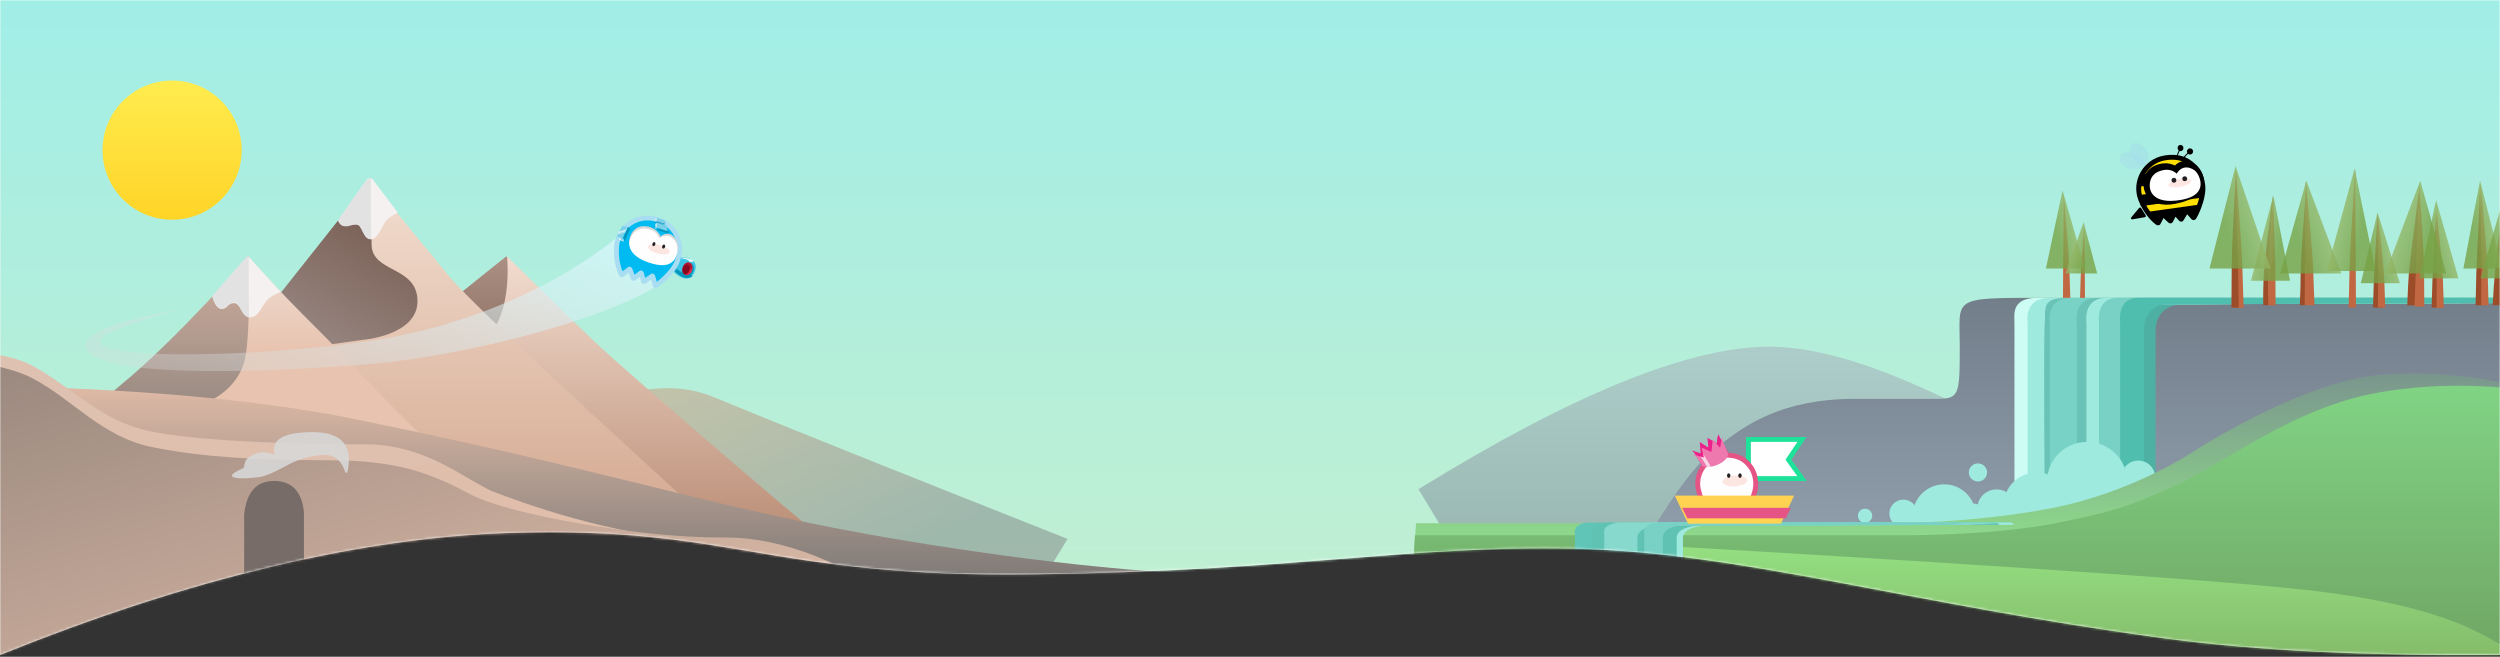 <?xml version="1.0" encoding="UTF-8"?>
<svg width="1024px" height="269px" viewBox="0 0 1024 269" version="1.1" xmlns="http://www.w3.org/2000/svg" xmlns:xlink="http://www.w3.org/1999/xlink">
    <rect x="0" y="0" width="1024" height="269" fill="#333333" stroke="none"/>
    <!-- Generator: Sketch 51.3 (57544) - http://www.bohemiancoding.com/sketch -->
    <title>Group 36</title>
    <desc>Created with Sketch.</desc>
    <defs>
        <path d="M1024,268.241 C969.782,268.734 924.343,266.524 887.681,261.612 C780.973,247.313 713.6,226.248 645.002,224.774 C576.403,223.301 532.583,233.8 423.437,235.268 C314.291,236.737 300.504,215.342 208.792,218.277 C147.652,220.233 78.054,236.888 0,268.241 L0,0 L1024,0 L1024,268.241 Z" id="path-1"></path>
        <linearGradient x1="50%" y1="0%" x2="50%" y2="100%" id="linearGradient-3">
            <stop stop-color="#A1EEE7" offset="0%"></stop>
            <stop stop-color="#C7EFCE" offset="100%"></stop>
        </linearGradient>
        <rect id="path-4" x="0" y="0" width="1024" height="288"></rect>
        <linearGradient x1="50%" y1="0%" x2="50%" y2="100%" id="linearGradient-6">
            <stop stop-color="#FFEC4F" offset="0%"></stop>
            <stop stop-color="#FFD427" offset="100%"></stop>
        </linearGradient>
        <linearGradient x1="50%" y1="0%" x2="50%" y2="100%" id="linearGradient-7">
            <stop stop-color="#A6B0BB" offset="0%"></stop>
            <stop stop-color="#7B8794" offset="100%"></stop>
        </linearGradient>
        <linearGradient x1="52.906%" y1="8.025%" x2="0%" y2="50%" id="linearGradient-8">
            <stop stop-color="#C99B81" offset="0%"></stop>
            <stop stop-color="#84888B" offset="100%"></stop>
        </linearGradient>
        <linearGradient x1="50%" y1="0%" x2="50%" y2="100%" id="linearGradient-9">
            <stop stop-color="#AC9083" offset="0%"></stop>
            <stop stop-color="#73574B" offset="100%"></stop>
        </linearGradient>
        <linearGradient x1="50%" y1="0%" x2="50%" y2="100%" id="linearGradient-10">
            <stop stop-color="#F2DCCF" offset="0%"></stop>
            <stop stop-color="#B4846B" offset="100%"></stop>
        </linearGradient>
        <linearGradient x1="50%" y1="0%" x2="50%" y2="100%" id="linearGradient-11">
            <stop stop-color="#F2DDCF" offset="0%"></stop>
            <stop stop-color="#D4A890" offset="100%"></stop>
        </linearGradient>
        <linearGradient x1="-11.377%" y1="157.214%" x2="71.063%" y2="0%" id="linearGradient-12">
            <stop stop-color="#B1A7A7" offset="0%"></stop>
            <stop stop-color="#73574B" offset="100%"></stop>
        </linearGradient>
        <linearGradient x1="50%" y1="1.237%" x2="50%" y2="33.989%" id="linearGradient-13">
            <stop stop-color="#EFDDD2" offset="0%"></stop>
            <stop stop-color="#E8C3AF" offset="100%"></stop>
        </linearGradient>
        <linearGradient x1="50%" y1="5.044%" x2="50%" y2="100%" id="linearGradient-14">
            <stop stop-color="#CAAA9A" offset="0%"></stop>
            <stop stop-color="#737271" offset="100%"></stop>
        </linearGradient>
        <linearGradient x1="48.136%" y1="0%" x2="48.136%" y2="71.847%" id="linearGradient-15">
            <stop stop-color="#DFBAA6" offset="0%"></stop>
            <stop stop-color="#747372" offset="100%"></stop>
        </linearGradient>
        <linearGradient x1="50%" y1="0%" x2="50%" y2="100%" id="linearGradient-16">
            <stop stop-color="#727E8A" offset="0%"></stop>
            <stop stop-color="#98A6B4" offset="100%"></stop>
        </linearGradient>
        <linearGradient x1="50%" y1="-10.022%" x2="50%" y2="41.248%" id="linearGradient-17">
            <stop stop-color="#75828E" offset="0%"></stop>
            <stop stop-color="#8FDC8B" offset="100%"></stop>
        </linearGradient>
        <linearGradient x1="50%" y1="0%" x2="50%" y2="100%" id="linearGradient-18">
            <stop stop-color="#81D585" offset="0%"></stop>
            <stop stop-color="#688E54" offset="100%"></stop>
        </linearGradient>
        <linearGradient x1="50%" y1="0%" x2="50%" y2="100%" id="linearGradient-19">
            <stop stop-color="#94DF81" offset="0%"></stop>
            <stop stop-color="#749551" offset="100%"></stop>
        </linearGradient>
        <linearGradient x1="142.018%" y1="50%" x2="50%" y2="100%" id="linearGradient-20">
            <stop stop-color="#B9D295" stop-opacity="0.798" offset="0%"></stop>
            <stop stop-color="#77A245" stop-opacity="0.798" offset="100%"></stop>
        </linearGradient>
        <linearGradient x1="3.247%" y1="0%" x2="91.751%" y2="100%" id="linearGradient-21">
            <stop stop-color="#DEC2B2" offset="0%"></stop>
            <stop stop-color="#E0BDA9" offset="100%"></stop>
        </linearGradient>
        <linearGradient x1="3.247%" y1="0%" x2="91.751%" y2="100%" id="linearGradient-22">
            <stop stop-color="#97867D" offset="0%"></stop>
            <stop stop-color="#E0BDA9" offset="100%"></stop>
        </linearGradient>
        <linearGradient x1="95.468%" y1="16.922%" x2="-1.041%" y2="86.974%" id="linearGradient-23">
            <stop stop-color="#DAF9FF" offset="0%"></stop>
            <stop stop-color="#D8D8D8" stop-opacity="0.374" offset="100%"></stop>
        </linearGradient>
        <polygon id="path-24" points="0.006 0.018 4.481 0.018 4.481 2.107 0.006 2.107 0.006 0.018"></polygon>
        <polygon id="path-26" points="4.21457448e-17 4.957 4.21457448e-17 0.017 2.615 0.017 2.615 4.957 0 4.957"></polygon>
        <polygon id="path-28" points="8.52734352e-13 0.016 3.299 0.016 3.299 6.182 6.25277607e-13 6.182"></polygon>
    </defs>
    <g id="V2-Site" stroke="none" stroke-width="1" fill="none" fill-rule="evenodd">
        <g id="Group-36">
            <mask id="mask-2" fill="white">
                <use xlink:href="#path-1"></use>
            </mask>
            <use id="Mask" fill="#FFFFFF" xlink:href="#path-1"></use>
            <g mask="url(#mask-2)">
                <g transform="translate(-39, 0)">
                    <g id="Screen-Shot-2018-01-25-at-4.35.58-AM-Copy-2" stroke-width="1" fill="none" transform="translate(39, 0)">
                        <mask id="mask-5" fill="white">
                            <use xlink:href="#path-4"></use>
                        </mask>
                        <use id="Mask" fill="url(#linearGradient-3)" opacity="0.568" xlink:href="#path-4"></use>
                    </g>
                    <circle id="Oval-7-Copy" fill="url(#linearGradient-6)" cx="109.5" cy="61.5" r="28.5"></circle>
                    <path d="M620,200.368 C684.319,160.668 732.861,141.22 765.625,142.024 C798.39,142.828 846.932,164.657 911.251,207.512 L634.25,223.942 L620,200.368 Z" id="Path-21-Copy-2" fill="url(#linearGradient-7)" opacity="0.543"></path>
                    <path d="M185,220.727 C251.922,194.262 300.463,174.815 330.625,162.383 C360.787,149.952 409.329,171.781 476.251,227.871 L199.25,244.301 L185,220.727 Z" id="Path-21-Copy-3" fill="url(#linearGradient-8)" opacity="0.543" transform="translate(330.625, 201.651) scale(-1, 1) translate(-330.625, -201.651) "></path>
                    <g id="Group-29-Copy" stroke-width="1" fill="none" transform="translate(39, 73)">
                        <g id="Group-32-Copy" transform="translate(151, 32)">
                            <path d="M0,34.619 C15.149,29.464 27.469,23.108 36.96,15.551 C46.451,7.994 52.92,2.811 56.366,0 C67.414,11.117 76.686,20.404 84.184,27.861 C91.257,34.894 105.195,47.94 126,67 L0,34.619 Z" id="Path-23" fill="url(#linearGradient-9)"></path>
                            <path d="M56.703,0 C56.703,0 76.463,19.585 91.723,34.166 C106.984,48.747 189.813,119.626 197.985,125.351 C202.309,128.379 103.759,94.994 78.342,86.479 C55.374,78.785 34.564,39.099 44.214,35.297 C59.714,29.191 56.703,0 56.703,0 Z" id="Path-11-Copy" fill="url(#linearGradient-10)"></path>
                        </g>
                        <g id="Group-31-Copy" transform="translate(71, 0)">
                            <path d="M81.664,2 C81.664,2 101.128,25.847 113.317,40.601 C125.505,55.354 223.13,143.794 223.13,143.794 C223.13,143.794 132.337,125.358 113.317,122.602 C86.492,118.717 0.081,99.182 0.081,99.182 C0.081,99.182 61.559,39.65 71.343,24.643 C81.127,9.636 81.664,2 81.664,2 Z" id="Path-11" fill="url(#linearGradient-11)"></path>
                            <path d="M81.196,0 L36,57.027 L50.536,70 L77.152,66.253 C77.152,66.253 100.161,64.625 99.999,50.216 C99.838,35.807 81.196,38.898 81.196,27.004 C81.196,2.335 81.196,0 81.196,0 Z" id="Path-10" fill="url(#linearGradient-12)"></path>
                            <path d="M67.563,17.197 C67.563,17.197 68.16,18.95 70.488,18.95 C72.815,18.95 72.521,18.95 74.831,18.95 C77.699,18.95 77.658,25 80.856,25 C84.009,25 85.358,19.253 87.359,17.197 C89.361,15.141 92,14.18 92,14.18 L81.446,0.239 C81.446,0.239 80.1,-0.535 79.145,0.702 C78.189,1.938 67.563,17.197 67.563,17.197 Z" id="Path-25-Copy-3" fill="#F6F1F1"></path>
                            <path d="M67.418,17.205 C67.418,17.205 68.001,19.708 70.434,19.708 C72.866,19.708 72.693,18.92 75.107,18.92 C77.316,18.92 77.534,24.998 80.899,24.998 C81.114,25.093 80.921,21.321 80.899,16.68 C80.865,9.407 80.899,6.82121026e-13 80.899,6.82121026e-13 C80.899,6.82121026e-13 80.674,0.016 80.448,0.084 C80.223,0.152 79.481,0.352 78.958,0.998 C77.96,2.233 67.418,17.205 67.418,17.205 Z" id="Path-25-Copy-5" fill="#E2E2E2"></path>
                        </g>
                        <g id="Group-30-Copy-2" transform="translate(0, 32)">
                            <path d="M15.717,83.066 C37.963,68.559 42.227,61.842 56.713,48.621 C71.199,35.4 101.81,0 101.81,0 C101.81,0 108.599,8.562 131.376,31.167 C139.697,39.425 153.135,54.347 170.702,71.455 C192.61,92.791 204.686,114.712 216.431,106.679 C228.176,98.647 76.517,91.006 69.15,94.167 C55.199,100.153 -34.924,116.091 15.717,83.066 Z" id="Path-9" fill="url(#linearGradient-13)"></path>
                            <path d="M99.88,43.858 C96.911,52.95 88.675,60.078 75.287,62.895 C61.899,65.713 43.207,72.2 11.923,93.457 C-6.804,106.182 40.318,60.14 49.128,52.95 C73.013,33.455 101.832,0 101.832,0 C101.832,0 102.849,34.766 99.88,43.858 Z" id="Path-25" fill="url(#linearGradient-14)"></path>
                            <path d="M87,16.56 C87,16.56 88.182,21.454 90.789,21.454 C93.396,21.454 93.141,19.154 95.729,19.154 C98.941,19.154 98.937,25 102.518,25 C106.05,25 107.561,19.483 109.802,17.509 C112.044,15.535 115,14.613 115,14.613 L101.854,0.22 C101.854,0.22 100.976,0.451 99.906,1.638 C98.836,2.825 87,16.56 87,16.56 Z" id="Path-25-Copy-2" fill="#F6F1F1"></path>
                            <path d="M87,16.182 C87,16.182 88.148,21.577 90.74,21.577 C93.332,21.577 93.148,18.92 95.721,18.92 C98.628,18.92 98.289,23.933 101.893,24.998 C102.122,25.093 101.916,21.321 101.893,16.68 C101.856,9.407 101.893,6.82121026e-13 101.893,6.82121026e-13 C101.893,6.82121026e-13 101.653,0.016 101.412,0.084 C101.172,0.152 100.858,0.313 100.301,0.96 C99.237,2.194 87,16.182 87,16.182 Z" id="Path-25-Copy-4" fill="#E2E2E2"></path>
                        </g>
                    </g>
                    <path d="M777.21,245.215 C661.173,237.489 559.942,242.698 449.147,227.408 C338.351,212.117 315.148,198.365 185.048,171.805 C145.112,163.651 93.763,159.05 31,158 L31,280.948 L1055,280.948 C947.165,262.276 854.568,250.365 777.21,245.215 Z" id="Combined-Shape-Copy-4" fill="url(#linearGradient-15)"></path>
                    <path d="M713.458,220.69 C729.228,195.128 735.842,187.993 744.725,181.275 C753.608,174.556 768.564,163.376 798.574,163.376 L831.77,163.376 C841.499,163.376 841.719,162.303 841.719,141.966 C841.719,121.629 837.66,122 876.727,122 C915.794,122 1062.483,122.728 1062.483,122.728 C1062.483,122.728 1077.22,141.966 1085.861,181.447 C1094.501,220.927 697.688,246.252 713.458,220.69 Z" id="Path-5-Copy-5" fill="url(#linearGradient-16)"></path>
                    <g id="Group-9-Copy-2" stroke-width="1" fill="none" transform="translate(864, 122)">
                        <path d="M199.594,2.112 L51.48,2.682 C51.48,2.682 40.35,3.011 40.35,13.646 C40.35,24.281 40.35,80.532 40.35,80.532 C40.35,80.532 30.79,84.939 18.841,86.866 C6.893,88.793 0.123,89.532 0.123,89.532 C0.123,89.532 0.123,13.507 0.123,10.272 C0.123,7.037 -1.358,0 9.513,7.66510474e-17 C20.383,1.53302095e-16 198.318,0 198.318,0 L199.594,2.112 Z" id="Path-7" fill="#CCFCF4"></path>
                        <path d="M193.275,2.112 L55.308,2.682 C55.308,2.682 44.514,3.011 44.514,13.646 C44.514,24.281 44.514,80.532 44.514,80.532 C44.514,80.532 35.243,83.78 23.657,85.707 C12.07,87.634 5.504,88.373 5.504,88.373 L5.504,10.272 C5.504,10.272 3.647,5.94045617e-16 14.61,7.66510474e-17 C25.573,7.66510474e-17 192.038,0 192.038,0 L193.275,2.112 Z" id="Path-7-Copy" fill="#9FEADF"></path>
                        <path d="M199.465,2.112 L62.332,2.682 C62.332,2.682 51.538,3.011 51.538,13.646 C51.538,24.281 51.538,80.532 51.538,80.532 C51.538,80.532 42.267,83.78 30.68,85.707 C19.093,87.634 12.528,88.373 12.528,88.373 C12.528,88.373 11.959,15.787 12.528,10.272 C13.096,4.758 10.67,5.94045617e-16 21.634,7.66510474e-17 C32.597,7.66510474e-17 198.228,0 198.228,0 L199.465,2.112 Z" id="Path-7-Copy-8" fill="#6BC3B7"></path>
                        <path d="M177.939,2.112 L39.816,2.682 C39.816,2.682 29.553,3.011 29.553,13.646 L29.553,80.532 C29.553,80.532 42.906,83.78 31.889,85.707 C20.872,87.634 14.629,88.373 14.629,88.373 L14.629,10.272 C14.629,10.272 12.863,6.13208379e-16 23.287,7.66510474e-17 C33.711,7.66510474e-17 198.245,0 198.245,0 L177.939,2.112 Z" id="Path-7-Copy-2" fill="#78D3C6"></path>
                        <path d="M199.529,2.112 L54.107,2.682 C54.107,2.682 44.103,3.011 44.103,13.646 L44.103,80.532 C44.103,80.532 53.194,83.78 42.455,85.707 C31.715,87.634 25.63,88.373 25.63,88.373 L25.63,10.272 C25.63,10.272 23.909,5.36557332e-16 34.07,0 L198.382,0 L199.529,2.112 Z" id="Path-7-Copy-3" fill="#6BC3B7"></path>
                        <path d="M199.446,2.112 L67.921,2.682 C67.921,2.682 57.917,3.011 57.917,13.646 L57.917,80.532 C57.917,80.532 67.007,83.78 56.268,85.707 C45.529,87.634 39.443,88.373 39.443,88.373 L39.443,10.272 C39.443,10.272 37.722,5.36557332e-16 47.883,0 L198.299,0 L199.446,2.112 Z" id="Path-7-Copy-7" fill="#4DB0A2"></path>
                        <path d="M199.316,2.112 L51.135,2.682 C51.135,2.682 41.43,3.011 41.43,13.646 L41.43,80.532 C41.43,80.532 50.661,83.78 40.243,85.707 C29.825,87.634 29.607,88.373 29.607,88.373 L29.607,10.272 C29.607,10.272 27.937,6.13208379e-16 37.794,7.66510474e-17 C47.652,7.66510474e-17 198.291,0 198.291,0 L199.316,2.112 Z" id="Path-7-Copy-4" fill="#9FEADF"></path>
                        <path d="M185.356,2.112 L53.143,2.682 C53.143,2.682 43.993,3.011 43.993,13.646 L43.993,80.532 C43.993,80.532 50.885,83.78 41.063,85.707 C31.241,87.634 34.752,86.057 34.752,86.057 L34.752,10.272 C34.752,10.272 33.177,6.13208379e-16 42.47,7.66510474e-17 C51.764,7.66510474e-17 198.277,0 198.277,0 L185.356,2.112 Z" id="Path-7-Copy-5" fill="#78D1C4"></path>
                        <path d="M199.507,2.112 L61.831,2.682 C61.831,2.682 53.161,3.011 53.161,13.646 C53.161,24.281 53.161,80.532 53.161,80.532 C53.161,80.532 43.451,85.707 43.43,85.707 C43.409,85.707 43.409,10.272 43.409,10.272 C43.409,10.272 41.917,6.13208379e-16 50.724,7.66510474e-17 C59.53,7.66510474e-17 198.288,0 198.288,0 L199.507,2.112 Z" id="Path-7-Copy-6" fill="#4FBEAE"></path>
                    </g>
                    <g id="Group-6-Copy-2" stroke-width="1" fill="none" transform="translate(800, 181)">
                        <ellipse id="Oval-9" fill="#9FEADF" cx="56.776" cy="27.236" rx="7.843" ry="7.765"></ellipse>
                        <ellipse id="Oval-8" fill="#9FEADF" cx="47.411" cy="29.322" rx="4.097" ry="4.056"></ellipse>
                        <ellipse id="Oval-10" fill="#9FEADF" cx="35.353" cy="30.134" rx="12.877" ry="12.749"></ellipse>
                        <ellipse id="Oval-11" fill="#9FEADF" cx="73.282" cy="25.961" rx="13.579" ry="13.444"></ellipse>
                        <ellipse id="Oval-12" fill="#9FEADF" cx="93.885" cy="16.226" rx="16.389" ry="16.226"></ellipse>
                        <ellipse id="Oval-13" fill="#9FEADF" cx="114.839" cy="14.487" rx="6.907" ry="6.838"></ellipse>
                        <ellipse id="Oval-14" fill="#9FEADF" cx="18.613" cy="29.322" rx="5.736" ry="5.679"></ellipse>
                        <ellipse id="Oval-15" fill="#9FEADF" cx="2.927" cy="30.249" rx="2.927" ry="2.897"></ellipse>
                        <ellipse id="Oval-16" fill="#9FEADF" cx="49.167" cy="12.517" rx="3.746" ry="3.709"></ellipse>
                    </g>
                    <path d="M1074.937,159.643 C1074.937,159.643 1048.751,150.938 1014.97,153.458 C981.189,155.977 936.42,185.601 936.42,185.601 C936.42,185.601 911.856,201.82 879.596,208.089 C847.336,214.357 814.373,214.304 814.373,214.304 L619.048,214.304 C619.048,214.304 617.661,228.762 618.078,244.042 C618.495,259.322 619.216,260.816 620.095,267.77 C620.095,267.77 1032.057,267.77 1032.057,267.77 C1032.057,267.77 1071.864,271.565 1071.864,322.461 C1071.864,326.547 1071.864,325.543 1071.864,325.543 C1071.864,325.543 1085.33,292.685 1087.413,251.22 C1090.003,199.691 1074.937,159.643 1074.937,159.643 Z" id="Path-3-Copy-4" fill="url(#linearGradient-17)"></path>
                    <path d="M1075.141,160.079 C1075.141,160.079 1043.382,154.591 1009.837,161.448 C976.292,168.304 947.703,191.276 929.696,199.068 C911.688,206.859 907.185,209.193 880.07,214.462 C852.954,219.73 814.584,219.255 814.584,219.255 L618.576,219.255 C618.576,219.255 617.507,232.496 618.282,247.554 C619.057,262.612 619.805,266.1 620.684,273.053 C620.684,273.053 1007.41,273.053 1032.509,273.053 C1057.608,273.053 1072.34,289.974 1071.392,325.08 C1071.392,325.08 1085.826,293.867 1087.461,252.4 C1089.396,203.316 1075.141,160.079 1075.141,160.079 Z" id="Path-3-Copy-5" fill="url(#linearGradient-18)"></path>
                    <path d="M727.114,224 C727.114,224 934.103,235.797 985.69,241.878 C1037.277,247.958 1058.474,258.582 1078.072,274.86 C1078.303,275.052 1082.034,262.054 1078.457,275.563 C1074.879,289.072 1056.944,318 1056.944,318 C1056.944,318 944.954,305.258 852.812,278.427 C796.388,261.996 761.095,248.977 742.862,238.486 C724.628,227.994 727.114,224 727.114,224 Z" id="Path-28-Copy-4" fill="url(#linearGradient-19)"></path>
                    <g id="Group-31-Copy-2" stroke-width="1" fill="none" transform="translate(684, 214)">
                        <path d="M138,0.98 L22.672,1.244 C22.672,1.244 14.738,1.397 14.738,6.331 L14.738,37.362 C14.738,37.362 21.947,38.869 13.43,39.763 C4.914,40.657 0.087,41 0.087,41 L0.087,4.766 C0.087,4.766 -1.278,2.48932819e-16 6.781,0 L137.09,0 L138,0.98 Z" id="Path-7-Copy-12" fill="#60C5B7"></path>
                        <g id="Group-30" transform="translate(7, 0)">
                            <path d="M173,0.991 L46.812,1.258 C46.812,1.258 37.33,1.413 37.33,6.402 C37.33,11.391 37.33,37.778 37.33,37.778 C37.33,37.778 29.185,39.845 19.006,40.749 C8.826,41.653 3.058,42 3.058,42 C3.058,42 3.058,6.336 3.058,4.819 C3.058,3.301 1.797,0 11.058,3.59576189e-17 C20.319,7.19152379e-17 171.913,0 171.913,0 L173,0.991 Z" id="Path-7-Copy-9" fill="#9FEADF"></path>
                            <path d="M167,0.98 L44.372,1.244 C44.372,1.244 34.779,1.397 34.779,6.331 C34.779,11.265 34.779,37.362 34.779,37.362 C34.779,37.362 26.539,38.869 16.24,39.763 C5.942,40.657 0.106,41 0.106,41 L0.106,4.766 C0.106,4.766 -1.545,2.75604192e-16 8.199,3.55618313e-17 C17.944,3.55618313e-17 165.9,0 165.9,0 L167,0.98 Z" id="Path-7-Copy-10" fill="#5FC2B3"></path>
                            <path d="M153.543,0.98 L27.997,1.244 C27.997,1.244 18.668,1.397 18.668,6.331 L18.668,37.362 C18.668,37.362 30.805,38.869 20.791,39.763 C10.777,40.657 5.103,41 5.103,41 L5.103,4.766 C5.103,4.766 3.498,2.8449465e-16 12.973,3.55618313e-17 C22.448,3.55618313e-17 172,0 172,0 L153.543,0.98 Z" id="Path-7-Copy-11" fill="#87D9CD"></path>
                            <path d="M145.373,0.999 L36.628,1.269 C36.628,1.269 29.103,1.424 29.103,6.456 L29.103,38.099 C29.103,38.099 34.771,39.635 26.693,40.547 C18.614,41.459 21.502,40.713 21.502,40.713 L21.502,4.86 C21.502,4.86 20.207,2.90101384e-16 27.85,3.62626731e-17 C35.494,3.62626731e-17 156,0 156,0 L145.373,0.999 Z" id="Path-7-Copy-13" fill="#78D1C4"></path>
                        </g>
                    </g>
                    <path d="M970,80 C969.116,96.216 968.549,106.628 968.299,111.236 C968.049,115.845 968.174,120.433 968.674,125 L966.03,125 C965.943,120.6 966.046,116.012 966.337,111.236 C966.629,106.461 967.85,96.049 970,80 Z" id="Rectangle-5-Copy-41" fill="#9D4C2A"></path>
                    <path d="M983.574,77 C983.462,96.337 983.462,107.918 983.574,111.742 C983.687,115.567 983.829,119.986 984,125 L981,125 C981.233,120.062 981.349,115.642 981.349,111.742 C981.349,107.842 982.091,96.261 983.574,77 Z" id="Rectangle-5-Copy-42" fill="#9D4C2A"></path>
                    <path d="M1013.195,87 L1014.699,115.505 L1015,126 L1011,126 C1011.386,122.165 1011.665,118.967 1011.839,116.406 C1012.013,113.845 1012.465,104.043 1013.195,87 Z" id="Rectangle-5-Copy-43" fill="#9D4C2A" transform="translate(1013, 106.5) scale(-1, 1) translate(-1013, -106.5) "></path>
                    <path d="M968.981,81 C970.221,97.73 970.894,108.007 971,111.83 C971.106,115.654 971.106,120.072 971,125.085 L968,125.085 C968.054,120.102 968.08,115.684 968.08,111.83 C968.08,107.977 968.381,97.7 968.981,81 Z" id="Rectangle-5-Copy-44" fill="#C16843" transform="translate(969.54, 103.043) scale(-1, 1) translate(-969.54, -103.043) "></path>
                    <path d="M884.306,80 C885.727,96.184 886.491,106.06 886.598,109.629 C886.704,113.198 886.838,117.322 887,122 L884,122 C884.054,117.349 884.08,113.226 884.08,109.629 C884.08,106.032 884.156,96.156 884.306,80 Z" id="Rectangle-5-Copy-45" fill="#C16843"></path>
                    <path d="M891.204,92 C892.152,103.56 892.661,110.614 892.732,113.164 C892.803,115.713 892.892,118.658 893,122 L891,122 C891.036,118.678 891.054,115.733 891.054,113.164 C891.054,110.594 891.104,103.54 891.204,92 Z" id="Rectangle-5-Copy-46" fill="#C16843" transform="translate(892, 107) scale(-1, 1) translate(-892, -107) "></path>
                    <path d="M1013,88 C1014.625,102.359 1015.491,111.195 1015.598,114.509 C1015.704,117.823 1015.838,121.652 1016,125.996 L1013,125.996 C1013.054,121.678 1013.08,117.849 1013.08,114.509 C1013.08,111.169 1013.054,102.333 1013,88 Z" id="Rectangle-5-Copy-47" fill="#C16843"></path>
                    <path d="M983.408,74 C985.303,93.652 986.322,105.644 986.464,109.978 C986.606,114.312 986.784,119.319 987,125 L983,125 C983.071,119.353 983.107,114.345 983.107,109.978 C983.107,105.611 983.208,93.618 983.408,74 Z" id="Rectangle-5-Copy-48" fill="#C16843"></path>
                    <path d="M1001.306,69 C1002.727,90.964 1003.491,104.367 1003.598,109.211 C1003.704,114.054 1003.838,119.651 1004,126 L1001,126 C1001.054,119.688 1001.08,114.092 1001.08,109.211 C1001.08,104.329 1001.156,90.926 1001.306,69 Z" id="Rectangle-5-Copy-49" fill="#C16843" transform="translate(1002.5, 97.5) scale(-1, 1) translate(-1002.5, -97.5) "></path>
                    <polygon id="Path-26-Copy-22" fill="url(#linearGradient-20)" transform="translate(969, 97.5) scale(-1, 1) translate(-969, -97.5) " points="967.833 80 961 115 977 115"></polygon>
                    <polygon id="Path-26-Copy-23" fill="url(#linearGradient-20)" points="883.833 78 877 110 893 110"></polygon>
                    <polygon id="Path-26-Copy-24" fill="url(#linearGradient-20)" transform="translate(891.5, 101.5) scale(-1, 1) translate(-891.5, -101.5) " points="890.552 91 885 112 898 112"></polygon>
                    <polygon id="Path-26-Copy-25" fill="url(#linearGradient-20)" points="1012.833 87 1006 116 1022 116"></polygon>
                    <polygon id="Path-26-Copy-26" fill="url(#linearGradient-20)" points="983.677 74 973 112 998 112"></polygon>
                    <polygon id="Path-26-Copy-27" fill="url(#linearGradient-20)" transform="translate(1002, 90) scale(-1, 1) translate(-1002, -90) " points="1000.542 69 992 111 1012 111"></polygon>
                    <path d="M954.913,70 C956.472,91.382 957.322,104.495 957.464,109.338 C957.606,114.182 957.784,119.778 958,126.128 L954,126.128 C954.071,119.816 954.107,114.22 954.107,109.338 C954.107,104.457 954.376,91.344 954.913,70 Z" id="Rectangle-5-Copy-50" fill="#C16843"></path>
                    <path d="M954.832,69 C955.243,90.768 955.522,104.103 955.668,109.005 C955.815,113.908 955.925,119.573 956,126 L953,126 C953.074,119.611 953.111,113.946 953.111,109.005 C953.111,104.064 953.684,90.729 954.832,69 Z" id="Rectangle-5-Copy-51" fill="#9D4C2A"></path>
                    <polygon id="Path-26-Copy-28" fill="url(#linearGradient-20)" points="954.677 68 944 110 969 110"></polygon>
                    <path d="M1037.195,87 L1038.699,115.505 L1039,126 L1035,126 C1035.386,122.165 1035.665,118.967 1035.839,116.406 C1036.013,113.845 1036.465,104.043 1037.195,87 Z" id="Rectangle-5-Copy-52" fill="#9D4C2A" transform="translate(1037, 106.5) scale(-1, 1) translate(-1037, -106.5) "></path>
                    <path d="M1060,83 C1061.643,97.808 1062.649,107.155 1063.019,111.039 C1063.389,114.924 1063.716,119.577 1064,125 L1060,125 C1060.386,121.215 1060.665,118.059 1060.839,115.532 C1061.013,113.004 1060.733,102.161 1060,83 Z" id="Rectangle-5-Copy-53" fill="#9D4C2A" transform="translate(1062, 104) scale(-1, 1) translate(-1062, -104) "></path>
                    <path d="M1055.195,77 L1056.699,112.084 L1057,125 L1053,125 C1053.386,120.28 1053.665,116.344 1053.839,113.192 C1054.013,110.04 1054.465,97.976 1055.195,77 Z" id="Rectangle-5-Copy-54" fill="#9D4C2A" transform="translate(1055, 101) scale(-1, 1) translate(-1055, -101) "></path>
                    <path d="M1025,76 C1027.722,96.829 1029.199,108.828 1029.43,111.998 C1029.662,115.168 1029.884,119.519 1030.097,125.053 L1026.824,125.053 C1026.191,121.384 1025.938,118.296 1026.065,115.79 C1026.192,113.285 1025.837,100.021 1025,76 Z" id="Rectangle-5-Copy-55" fill="#9D4C2A" transform="translate(1027.549, 100.527) scale(-1, 1) translate(-1027.549, -100.527) "></path>
                    <path d="M1030,76 C1030.834,94.684 1031.322,106.193 1031.464,110.527 C1031.606,114.86 1031.784,119.868 1032,125.549 L1028,125.549 C1028.071,119.901 1028.107,114.894 1028.107,110.527 C1028.107,106.159 1028.738,94.65 1030,76 Z" id="Rectangle-5-Copy-56" fill="#C16843" transform="translate(1030, 100.774) scale(-1, 1) translate(-1030, -100.774) "></path>
                    <path d="M1037,86 C1038.625,100.975 1039.491,110.247 1039.598,113.816 C1039.704,117.385 1039.838,121.509 1040,126.187 L1037,126.187 C1037.054,121.537 1037.08,117.413 1037.08,113.816 C1037.08,110.219 1037.054,100.947 1037,86 Z" id="Rectangle-5-Copy-57" fill="#C16843"></path>
                    <path d="M1055,75 C1056.831,94.033 1057.8,105.716 1057.907,110.049 C1058.013,114.383 1058.147,119.39 1058.309,125.071 L1055.309,125.071 C1055.363,119.424 1055.389,114.417 1055.389,110.049 C1055.389,105.682 1055.26,93.999 1055,75 Z" id="Rectangle-5-Copy-58" fill="#C16843"></path>
                    <polygon id="Path-26-Copy-29" fill="url(#linearGradient-20)" points="1036.833 82 1030 114 1046 114"></polygon>
                    <polygon id="Path-26-Copy-30" fill="url(#linearGradient-20)" points="1054.833 74 1048 110 1064 110"></polygon>
                    <polygon id="Path-26-Copy-31" fill="url(#linearGradient-20)" points="1064.167 82 1071 114 1055 114"></polygon>
                    <polygon id="Path-26-Copy-32" fill="url(#linearGradient-20)" transform="translate(1028.5, 93) scale(-1, 1) translate(-1028.5, -93) " points="1026.677 74 1016 112 1041 112"></polygon>
                    <path d="M0.034,145.04 C0.034,145.04 35.193,140.756 51.846,149.58 C68.499,158.404 79.899,172.425 100.587,176.679 C121.275,180.934 161.991,181.987 189.565,181.987 C209.341,181.987 225.612,193.002 231.815,196.499 C238.019,199.995 239.71,200.841 239.71,200.841 C239.71,200.841 276.656,216.013 312.972,220.192 C316.195,220.563 323.973,221.376 326.878,221.506 C353.103,222.679 349,226 349,226 C349,226 262.81,218.743 231.815,218.743 C200.821,218.743 31.157,226 31.157,226 C31.157,226 15.848,211.142 7.459,188.032 C-0.931,164.922 0.034,145.04 0.034,145.04 Z" id="Path-2-Copy-4" fill="url(#linearGradient-21)"></path>
                    <path d="M0,146 C0,146 35.564,146.211 52.242,154.922 C68.92,163.633 80.623,178.939 101.342,183.139 C122.062,187.339 145.327,188.52 172.943,188.52 C200.559,188.52 213.988,193.02 231.758,202.512 C243.051,208.545 274.398,214.937 300.82,217.996 C315.972,219.751 326.667,220.162 336.696,220.162 C359.33,220.162 380.327,230.975 380.327,230.975 C380.327,230.975 260.604,216.314 185.717,226 C110.831,235.686 28.792,273.141 28.792,273.141 C28.792,273.141 16.248,210.762 8.209,188.91 C0.169,167.057 0,146 0,146 Z" id="Path-2-Copy-5" fill="url(#linearGradient-22)"></path>
                    <path d="M139,234.759 L139,210.852 C139.922,201.617 144.004,197 151.246,197 C158.487,197 162.569,201.219 163.491,209.656 L163.491,229.567 L139,234.759 Z" id="Path-19-Copy" fill="#776C67"></path>
                    <g id="Group-35-Copy-2" stroke-width="1" fill="none" transform="translate(906, 57)">
                        <path d="M29.675,33.273 C29.695,33.315 29.735,33.344 29.781,33.351 C29.827,33.358 29.873,33.342 29.905,33.308 C30.783,32.379 34.677,26.685 35.257,21.805 C35.725,17.866 34.383,14.398 32.925,12.584 C31.753,11.127 28.98,7.207 21.336,7.459 C13.48,7.719 7.565,15.217 9.362,22.891 C10.769,28.905 14.109,32.741 14.992,33.425 C15.028,33.453 15.076,33.462 15.12,33.449 C15.165,33.435 15.199,33.402 15.213,33.358 L17.359,30.299 C17.375,30.253 17.415,30.217 17.464,30.207 C17.513,30.197 17.564,30.213 17.598,30.249 L20.093,33.314 C20.122,33.345 20.163,33.362 20.206,33.36 C20.249,33.358 20.289,33.336 20.314,33.302 L22.401,30.284 C22.427,30.247 22.471,30.225 22.517,30.225 C22.563,30.225 22.607,30.247 22.633,30.284 L24.557,33.2 C24.582,33.237 24.623,33.26 24.669,33.262 C24.714,33.264 24.757,33.244 24.786,33.209 L27.299,30.039 C27.329,30.001 27.377,29.981 27.426,29.986 C27.474,29.991 27.517,30.021 27.538,30.064 L29.675,33.273 Z" id="Shape" stroke="#000000" stroke-width="2" fill="#FFDF00" fill-rule="nonzero" transform="translate(22.195, 20.451) rotate(-8) translate(-22.195, -20.451) "></path>
                        <rect id="Rectangle-path" fill="#000000" fill-rule="nonzero" transform="translate(22.232, 23.391) rotate(-8) translate(-22.232, -23.391) " x="9.448" y="21.082" width="25.569" height="4.618"></rect>
                        <polygon id="Shape" fill="#000000" fill-rule="nonzero" transform="translate(21.099, 15.328) rotate(-8) translate(-21.099, -15.328) " points="33.883 17.759 8.314 17.759 10.239 12.898 29.67 12.921"></polygon>
                        <path d="M24.953,13.671 C24.953,13.671 22.63,10.514 17.679,11.636 C12.729,12.759 12.942,17.519 12.942,17.519 C12.942,17.519 11.89,26.129 25.278,24.252 C37.024,22.611 33.604,15.276 32.258,13.671 C30.887,12.035 27.881,9.963 24.953,13.671 Z" id="Shape" stroke="#000000" stroke-width="4" fill="#FFDF00" fill-rule="nonzero" transform="translate(23.348, 17.957) rotate(-8) translate(-23.348, -17.957) "></path>
                        <path d="M25.168,14.29 C25.168,14.29 23.277,11.168 18.296,12.292 C13.315,13.415 13.525,18.385 13.525,18.385 C13.525,18.385 12.723,25.762 25.936,25.135 C37.217,24.599 34.335,16.283 33.133,14.557 C31.86,12.73 28.114,10.574 25.168,14.29 Z" id="Shape" fill="#FFFFFF" fill-rule="nonzero" transform="translate(23.942, 18.61) rotate(-8) translate(-23.942, -18.61) "></path>
                        <ellipse id="Oval" fill="#FEE7E2" fill-rule="nonzero" transform="translate(25.857, 17.973) rotate(-11.14) translate(-25.857, -17.973) " cx="25.857" cy="17.973" rx="4.717" ry="1.58"></ellipse>
                        <ellipse id="Oval" fill="#231F20" fill-rule="nonzero" transform="translate(23.442, 16.84) rotate(-8) translate(-23.442, -16.84) " cx="23.442" cy="16.84" rx="1" ry="1"></ellipse>
                        <ellipse id="Oval" fill="#231F20" fill-rule="nonzero" transform="translate(27.867, 16.218) rotate(-8) translate(-27.867, -16.218) " cx="27.867" cy="16.218" rx="1" ry="1"></ellipse>
                        <polygon id="Shape" fill="#000000" fill-rule="nonzero" transform="translate(23.353, 30.474) rotate(-8) translate(-23.353, -30.474) " points="32.156 32.662 29.993 32.662 28.502 30.222 26.946 32.662 24.88 32.662 23.645 30.19 22.451 32.662 20.173 32.662 18.638 30.222 17.425 32.662 14.79 32.662 12.182 28.287 34.524 28.287"></polygon>
                        <path d="M5.722,31.678 L9.456,28.277 C9.578,28.166 9.75,28.119 9.916,28.152 C10.082,28.184 10.22,28.291 10.286,28.439 L11.73,31.673 C11.796,31.822 11.781,31.992 11.688,32.127 C11.596,32.263 11.438,32.346 11.268,32.35 L6.091,32.517 C5.879,32.521 5.685,32.402 5.604,32.216 C5.523,32.031 5.569,31.817 5.722,31.678 Z" id="Shape" fill="#000000" fill-rule="nonzero" transform="translate(8.668, 30.329) rotate(-8) translate(-8.668, -30.329) "></path>
                        <ellipse id="Oval" fill="#A4DDEB" fill-rule="nonzero" opacity="0.49" transform="translate(9.286, 6.189) rotate(-33.2) translate(-9.286, -6.189) " cx="9.286" cy="6.189" rx="3.351" ry="5.104"></ellipse>
                        <ellipse id="Oval" fill="#A4DDEB" fill-rule="nonzero" opacity="0.49" transform="translate(6.149, 8.839) rotate(-73.98) translate(-6.149, -8.839) " cx="6.149" cy="8.839" rx="3.351" ry="5.104"></ellipse>
                        <path d="M27.488,3.466 C27.541,3.799 27.467,4.14 27.283,4.415 C27.099,4.69 26.819,4.876 26.506,4.931 C26.278,4.976 26.042,4.941 25.833,4.833 C25.765,4.799 24.952,6.015 24.546,7.167 C24.464,7.4 24.267,7.167 24.278,7.067 C24.407,5.911 25.487,4.606 25.44,4.553 C25.087,4.157 25.011,3.566 25.251,3.084 C25.49,2.602 25.992,2.336 26.499,2.422 C27.006,2.509 27.404,2.929 27.489,3.466 L27.488,3.466 Z" id="Shape" fill="#000000" fill-rule="nonzero" transform="translate(25.891, 4.837) rotate(-8) translate(-25.891, -4.837) "></path>
                        <path d="M31.378,5.403 C31.313,5.73 31.121,6.018 30.842,6.204 C30.563,6.39 30.222,6.458 29.893,6.394 C29.651,6.35 29.43,6.23 29.262,6.052 C29.207,5.996 27.978,6.82 27.172,7.733 C27.01,7.917 26.898,7.63 26.943,7.542 C27.475,6.521 29,5.714 28.971,5.648 C28.76,5.152 28.892,4.578 29.298,4.22 C29.704,3.863 30.294,3.803 30.765,4.071 C31.236,4.338 31.482,4.874 31.378,5.403 Z" id="Shape" fill="#000000" fill-rule="nonzero" transform="translate(29.167, 5.849) rotate(-8) translate(-29.167, -5.849) "></path>
                    </g>
                    <g id="Group-7-Copy-2" stroke-width="1" fill="none" transform="translate(732, 178)">
                        <path d="M23.154,2 C23.154,5.502 23.154,8.17 23.154,10.006 C23.154,11.842 23.154,14.51 23.154,18.012 L45.091,18.012 L39.542,10.266 L45.091,2 L23.154,2 Z" id="Path-38" stroke="#1EE29A" stroke-width="2" fill="#FFFFFF"></path>
                        <g id="Page-1-Copy" transform="translate(0.077, 0.05)">
                            <path d="M20.949,32.178 C20.988,32.259 21.096,32.276 21.157,32.21 C21.95,31.353 25.468,26.106 25.991,21.609 C26.414,17.979 25.203,14.782 23.885,13.111 C22.826,11.767 20.321,8.155 13.416,8.388 C6.32,8.627 0.977,15.537 2.6,22.609 C3.872,28.152 6.889,31.686 7.686,32.317 C7.756,32.372 7.859,32.341 7.886,32.256 L9.825,29.437 C9.855,29.343 9.975,29.318 10.041,29.391 L12.294,32.215 C12.349,32.275 12.445,32.27 12.492,32.204 L14.378,29.424 C14.43,29.351 14.538,29.354 14.587,29.428 L16.324,32.115 C16.372,32.188 16.477,32.192 16.531,32.123 L18.801,29.201 C18.859,29.126 18.976,29.139 19.017,29.224 L20.949,32.178 Z" id="Fill-1" fill="#FEFEFE"></path>
                            <path d="M20.949,32.178 C20.988,32.259 21.096,32.276 21.157,32.21 C21.95,31.353 25.468,26.106 25.991,21.609 C26.414,17.979 25.203,14.782 23.885,13.111 C22.826,11.767 20.321,8.155 13.416,8.388 C6.32,8.627 0.977,15.537 2.6,22.609 C3.872,28.152 6.889,31.686 7.686,32.317 C7.756,32.372 7.859,32.341 7.886,32.256 L9.825,29.437 C9.855,29.343 9.975,29.318 10.041,29.391 L12.294,32.215 C12.349,32.275 12.445,32.27 12.492,32.204 L14.378,29.424 C14.43,29.351 14.538,29.354 14.587,29.428 L16.324,32.115 C16.372,32.188 16.477,32.192 16.531,32.123 L18.801,29.201 C18.859,29.126 18.976,29.139 19.017,29.224 L20.949,32.178 Z" id="Stroke-3" stroke="#E65485" stroke-width="2"></path>
                            <path d="M17.434,16.778 C14.631,16.956 12.405,18.079 12.463,19.287 C12.52,20.494 14.839,21.329 17.642,21.151 C20.446,20.974 22.672,19.85 22.614,18.643 C22.557,17.435 20.238,16.6 17.434,16.778 Z" id="Fill-5" fill="#FCE6E1"></path>
                            <path d="M15.692,16.754 C15.692,17.268 15.382,17.685 15,17.685 C14.618,17.685 14.308,17.268 14.308,16.754 C14.308,16.24 14.618,15.823 15,15.823 C15.382,15.823 15.692,16.24 15.692,16.754" id="Fill-7" fill="#231F20"></path>
                            <path d="M20.308,16.754 C20.308,17.268 19.998,17.685 19.615,17.685 C19.233,17.685 18.923,17.268 18.923,16.754 C18.923,16.24 19.233,15.823 19.615,15.823 C19.998,15.823 20.308,16.24 20.308,16.754" id="Fill-9" fill="#231F20"></path>
                            <path d="M10.562,0.423 C10.446,0.792 10.359,1.169 10.295,1.551 L10.142,3.476 C10.138,3.534 10.193,3.503 10.142,3.476 L6.423,1.362 C6.369,1.334 6.305,1.374 6.306,1.436 L6.635,5.14 C6.637,5.206 6.564,5.246 6.51,5.209 L3.284,3.062 C3.231,3.026 3.159,3.064 3.159,3.129 L3.487,7.539 C3.487,7.599 3.424,7.638 3.371,7.61 L0.64,6.651 C0.019,6.446 -0.365,6.397 0.519,7.013 C0.81,7.217 0.96,7.474 1.251,8 L3.795,12.217 L3.802,12.212 C3.821,12.254 3.842,12.295 3.866,12.335 C4.608,13.574 8.95,13.1 11.775,11.379 C14.599,9.658 15.224,7.989 14.482,6.75 C14.458,6.71 14.432,6.672 14.404,6.636 L14.411,6.632 L11.624,1.565 C11.054,0.75 10.924,-0.729 10.562,0.423" id="Fill-11" fill="#EC208B"></path>
                            <path d="M12.335,1.231 C12.221,1.601 11.889,3.041 11.825,3.424 L11.526,5.23 C11.522,5.288 11.461,5.323 11.411,5.296 L8.573,1.955 C8.52,1.926 8.456,1.967 8.457,2.028 L7.943,6.963 C7.945,7.029 7.873,7.069 7.82,7.032 L4.04,5.352 C3.988,5.316 3.917,5.355 3.917,5.419 L4.832,9.367 C4.832,9.427 4.769,9.466 4.716,9.439 L1.094,8.242 C0.48,8.037 0.101,7.987 0.975,8.605 C1.263,8.809 2.038,9.218 2.326,9.746 L3.927,12.443 C3.945,12.485 3.966,12.526 3.99,12.566 C4.724,13.808 9.016,13.333 11.809,11.608 C14.601,9.884 15.219,8.212 14.485,6.97 C14.462,6.93 13.143,5.118 14.422,6.847 L14.415,6.851 L12.876,3.381 C12.312,2.565 12.692,0.077 12.335,1.231" id="Fill-13" fill="#EE79AF"></path>
                            <path d="M3.231,8.921 C3.231,8.921 3.79,9.221 4.095,9.801 C4.4,10.381 6.22,13.264 6.22,13.264 C6.22,13.264 7.241,13.217 7.588,13.151 C7.955,13.082 4.551,7.912 4.551,7.912 L4.896,9.335 L3.231,8.921 Z" id="Fill-15" fill="#F7D4E4"></path>
                        </g>
                    </g>
                    <polygon id="Path-22-Copy" fill="#FFD252" points="725 203 730.437 214.495 768.465 214.495 773.853 203"></polygon>
                    <polygon id="Path-31-Copy-2" fill="#E65485" points="728 208 772.549 208 770.388 212.298 730.152 212.298"></polygon>
                    <g id="Group-35-Copy-3" stroke-width="1" fill="none" transform="translate(74, 86)">
                        <g id="Group-33">
                            <path d="M218.918,10.176 C208.886,18.982 179.112,39.963 134.093,50.352 C89.073,60.742 -15.103,63.324 9.793,50.352 C12.91,48.728 17.475,47.416 20.787,46.217 C27.951,43.625 34.984,41.631 41.887,40.235 C19.282,43.982 5.794,48.149 1.422,52.736 C-5.135,59.618 7.778,70.788 108.865,63.768 C168.265,59.643 235.521,36.648 239.892,25.46 C241.281,21.907 228.951,1.369 218.918,10.176 Z" id="Path-40-Copy" fill="url(#linearGradient-23)" opacity="0.74"></path>
                            <g id="Group-32" transform="translate(214, 0)">
                                <path d="M32.078,27.75 C30.381,27.75 27.889,26.868 26.979,25.804 C26.402,25.128 26.063,24.304 26.063,23.414 C26.063,22.106 26.796,20.939 27.942,20.179 C28.802,19.607 30.748,19.312 31.939,19.312 C34.713,19.312 35.892,21.123 35.892,23.414 C35.892,25.706 34.852,27.75 32.078,27.75 Z" id="Fill-1-Copy" fill="#3CC4E6" transform="translate(30.978, 23.531) rotate(18) translate(-30.978, -23.531) "></path>
                                <path d="M23.694,29.217 C23.737,29.306 23.854,29.324 23.92,29.252 C24.784,28.322 28.616,22.622 29.186,17.737 C29.647,13.794 28.327,10.321 26.892,8.506 C25.738,7.046 23.01,3.122 15.489,3.375 C7.759,3.634 1.94,11.141 3.708,18.824 C5.093,24.844 8.38,28.683 9.248,29.369 C9.324,29.429 9.436,29.394 9.466,29.302 L11.577,26.24 C11.61,26.139 11.741,26.111 11.812,26.19 L14.267,29.258 C14.326,29.324 14.431,29.318 14.483,29.246 L16.536,26.226 C16.593,26.147 16.71,26.15 16.764,26.23 L18.656,29.15 C18.709,29.229 18.823,29.233 18.881,29.158 L21.355,25.984 C21.418,25.903 21.545,25.916 21.589,26.009 L23.694,29.217 Z" id="Fill-3-Copy" fill="#00BBF1" transform="translate(16.334, 16.381) rotate(18) translate(-16.334, -16.381) "></path>
                                <path d="M23.694,29.217 C23.737,29.306 23.854,29.324 23.92,29.252 C24.784,28.322 28.616,22.622 29.186,17.737 C29.647,13.794 28.327,10.321 26.892,8.506 C25.738,7.046 23.01,3.122 15.489,3.375 C7.759,3.634 1.94,11.141 3.708,18.824 C5.093,24.844 8.38,28.683 9.248,29.369 C9.324,29.429 9.436,29.394 9.466,29.302 L11.577,26.24 C11.61,26.139 11.741,26.111 11.812,26.19 L14.267,29.258 C14.326,29.324 14.431,29.318 14.483,29.246 L16.536,26.226 C16.593,26.147 16.71,26.15 16.764,26.23 L18.656,29.15 C18.709,29.229 18.823,29.233 18.881,29.158 L21.355,25.984 C21.418,25.903 21.545,25.916 21.589,26.009 L23.694,29.217 Z" id="Stroke-5-Copy" stroke="#A9DEF2" stroke-width="2" transform="translate(16.334, 16.381) rotate(18) translate(-16.334, -16.381) "></path>
                                <path d="M20.27,10.087 C20.27,10.087 18,6.956 13.162,8.069 C8.324,9.182 8.532,13.904 8.532,13.904 C8.532,13.904 7.504,22.44 20.587,20.584 C32.064,18.955 28.723,11.679 27.408,10.087 C26.068,8.465 23.132,6.41 20.27,10.087" id="Fill-7-Copy" fill="#D7D7D7" transform="translate(18.701, 14.339) rotate(18) translate(-18.701, -14.339) "></path>
                                <path d="M19.771,11.018 C19.771,11.018 17.945,7.919 13.135,9.035 C8.325,10.151 8.528,15.079 8.528,15.079 C8.528,15.079 7.754,22.395 20.513,21.773 C31.407,21.242 28.623,12.989 27.464,11.282 C26.234,9.47 22.616,7.332 19.771,11.018" id="Fill-9-Copy" fill="#FEFEFE" transform="translate(18.587, 15.302) rotate(18) translate(-18.587, -15.302) "></path>
                                <path d="M25.444,15.864 C25.393,14.876 23.312,14.193 20.797,14.339 C18.282,14.484 16.285,15.403 16.337,16.39 C16.388,17.378 18.469,18.061 20.984,17.916 C23.499,17.77 25.496,16.851 25.444,15.864" id="Fill-11-Copy" fill="#FCE6E1" transform="translate(20.891, 16.127) rotate(18) translate(-20.891, -16.127) "></path>
                                <path d="M19.43,13.988 C19.43,14.454 19.162,14.831 18.831,14.831 C18.5,14.831 18.231,14.454 18.231,13.988 C18.231,13.522 18.5,13.144 18.831,13.144 C19.162,13.144 19.43,13.522 19.43,13.988" id="Fill-13-Copy" fill="#231F20" transform="translate(18.831, 13.988) rotate(18) translate(-18.831, -13.988) "></path>
                                <path d="M23.43,14.988 C23.43,15.454 23.162,15.831 22.831,15.831 C22.5,15.831 22.231,15.454 22.231,14.988 C22.231,14.522 22.5,14.144 22.831,14.144 C23.162,14.144 23.43,14.522 23.43,14.988" id="Fill-15-Copy" fill="#231F20" transform="translate(22.831, 14.988) rotate(18) translate(-22.831, -14.988) "></path>
                                <path d="M23.112,4.637 C23.127,4.79 22.988,4.929 22.805,4.945 L19.658,4.998 C19.635,5 19.145,5.832 19.124,5.828 C19.109,5.825 19.095,5.819 19.081,5.814 C19.138,5.835 19.199,5.847 19.264,5.841 L23.031,5.619 C23.248,5.6 23.412,5.437 23.394,5.255 L23.112,4.637 Z" id="Fill-17-Copy" fill="#0495BB" transform="translate(21.238, 5.24) rotate(18) translate(-21.238, -5.24) "></path>
                                <path d="M20.43,4.35 L19.884,3.415 C19.874,3.306 19.937,3.204 20.038,3.144 L20.031,3.144 L19.553,3.454 C19.367,3.593 19.215,3.667 19.233,3.859 L19.82,4.831 C19.84,4.8 20.438,4.363 20.43,4.35" id="Fill-19-Copy" fill="#D5EEF6" transform="translate(19.831, 3.988) rotate(18) translate(-19.831, -3.988) "></path>
                                <path d="M19.232,5.287 L19.133,5.13 C19.132,5.131 19.13,5.133 19.13,5.133 C19.24,5.311 19.363,5.535 19.609,5.612 C19.439,5.552 19.303,5.419 19.232,5.287" id="Fill-21-Copy" fill="#79D0E8" transform="translate(19.63, 5.63) rotate(18) translate(-19.63, -5.63) "></path>
                                <g id="Group-25-Copy" transform="translate(21.841, 5.199) rotate(18) translate(-21.841, -5.199) translate(19.341, 3.699)">
                                    <mask id="mask-25" fill="white">
                                        <use xlink:href="#path-24"></use>
                                    </mask>
                                    <g id="Clip-24"></g>
                                    <path d="M0.972,1.246 L4.168,1.19 C4.354,1.174 4.494,1.03 4.48,0.871 L3.963,0.33 C3.787,0.156 3.66,-0 3.44,0.02 L0.218,0.035 C0.12,0.094 0.059,0.193 0.069,0.3 L0.512,1.024 C0.519,1.037 0.026,1.654 0.006,1.686 L0.085,1.818 C0.141,1.93 0.249,2.042 0.385,2.093 C0.399,2.098 0.413,2.104 0.429,2.107 C0.45,2.112 0.948,1.248 0.972,1.246" id="Fill-23" fill="#79D0E8" mask="url(#mask-25)"></path>
                                </g>
                                <path d="M24.943,7.748 C24.943,7.963 24.765,8.138 24.547,8.138 L20.816,8.141 C20.789,8.141 20.137,8.927 20.113,8.919 C20.095,8.912 20.079,8.903 20.063,8.894 C20.128,8.93 20.198,8.954 20.276,8.954 L24.628,8.954 C24.886,8.954 25.097,8.746 25.097,8.492 L24.943,7.748 Z" id="Fill-26-Copy" fill="#0495BB" transform="translate(22.58, 8.351) rotate(18) translate(-22.58, -8.351) "></path>
                                <path d="M20.504,6.746 L20.027,5.468 C20.027,5.324 20.103,5.2 20.215,5.133 L20.207,5.132 L19.679,5.48 C19.472,5.64 19.306,5.718 19.306,5.97 L19.822,7.302 C19.846,7.263 20.511,6.764 20.504,6.746" id="Fill-28-Copy" fill="#D5EEF6" transform="translate(19.905, 6.217) rotate(18) translate(-19.905, -6.217) "></path>
                                <path d="M19.227,8.283 L19.133,8.13 C19.132,8.131 19.13,8.132 19.13,8.133 C19.232,8.306 19.344,8.521 19.609,8.612 C19.427,8.543 19.291,8.41 19.227,8.283" id="Fill-30-Copy" fill="#79D0E8" transform="translate(19.63, 8.63) rotate(18) translate(-19.63, -8.63) "></path>
                                <path d="M24.404,6.598 L24.938,7.387 L24.252,6.115 C24.133,5.898 23.883,5.723 23.668,5.723 L20.335,5.699 C20.265,5.699 20.2,5.72 20.143,5.752 L23.94,6.135 C24.195,6.135 24.404,6.343 24.404,6.598" id="Fill-32-Copy" fill="#79D0E8" transform="translate(22.541, 6.543) rotate(18) translate(-22.541, -6.543) "></path>
                                <path d="M20.466,7.834 L24.196,7.83 C24.414,7.83 24.592,7.649 24.592,7.428 L24.051,6.615 C24.051,6.353 23.84,6.138 23.582,6.138 L19.741,5.744 C19.621,5.814 19.539,5.943 19.539,6.093 L20.024,7.312 C20.031,7.33 19.344,7.961 19.318,8.002 L19.395,8.195 C19.448,8.356 19.561,8.525 19.713,8.612 C19.729,8.62 19.744,8.63 19.762,8.637 C19.786,8.646 20.439,7.834 20.466,7.834" id="Fill-34-Copy" fill="#79D0E8" transform="translate(21.955, 7.191) rotate(18) translate(-21.955, -7.191) "></path>
                                <path d="M35.002,20.516 C35.002,20.516 36.205,19.061 30.063,20.157 L30.102,20.554 C30.102,20.554 33.671,20.026 33.425,20.954 L35.002,20.516 Z" id="Fill-52-Copy" fill="#E9F6FB" transform="translate(32.58, 20.351) rotate(18) translate(-32.58, -20.351) "></path>
                                <path d="M33.884,25.668 C33.884,25.668 34.994,25.65 34.492,26.248 C33.001,28.023 30.419,27.802 27.191,26.267 L27.54,25.089 C27.54,25.089 31.08,26.392 31.021,25.396 L33.884,25.668 Z" id="Fill-54-Copy" fill="#0495BB" transform="translate(30.906, 26.295) rotate(18) translate(-30.906, -26.295) "></path>
                                <path d="M35.103,24.418 C35.103,22.82 34.137,21.525 32.946,21.525 C31.754,21.525 30.788,22.82 30.788,24.418 C30.788,26.016 31.754,27.311 32.946,27.311 C34.137,27.311 35.103,26.016 35.103,24.418" id="Fill-56-Copy" fill="#0495BB" transform="translate(32.946, 24.418) rotate(18) translate(-32.946, -24.418) "></path>
                                <path d="M34.561,24.115 C34.561,22.65 33.703,21.463 32.643,21.463 C31.584,21.463 30.726,22.65 30.726,24.115 C30.726,25.579 31.584,26.766 32.643,26.766 C33.703,26.766 34.561,25.579 34.561,24.115" id="Fill-58-Copy" fill="#ED2643" transform="translate(32.643, 24.115) rotate(18) translate(-32.643, -24.115) "></path>
                                <path d="M34.449,24.078 C34.449,22.696 33.659,21.481 32.435,21.481 C31.447,21.481 30.614,22.666 30.614,24.048 C30.614,24.806 30.855,25.485 31.236,25.944 C31.549,26.321 30.994,25.667 31.44,25.667 C32.357,25.667 33.415,25.072 33.806,23.883 C34.105,22.972 34.449,24.177 34.449,24.078" id="Fill-60-Copy" fill="#B0172F" transform="translate(32.532, 23.771) rotate(18) translate(-32.532, -23.771) "></path>
                                <path d="M33.44,24.393 C33.44,23.262 32.796,22.344 32.001,22.344 C31.207,22.344 30.563,23.262 30.563,24.393 C30.563,25.525 31.207,26.442 32.001,26.442 C32.796,26.442 33.44,25.525 33.44,24.393" id="Fill-62-Copy" fill="#8B071F" transform="translate(32.001, 24.393) rotate(18) translate(-32.001, -24.393) "></path>
                            </g>
                        </g>
                        <g id="Group-34" transform="translate(217, 6)">
                            <path d="M3.891,1.081 C4.159,1.134 4.299,1.496 4.243,1.752 L3.859,5.794 C3.852,5.826 4.668,6.788 4.651,6.814 C4.638,6.833 4.623,6.849 4.608,6.866 C4.67,6.8 4.717,6.722 4.737,6.631 L5.285,1.752 C5.351,1.449 5.145,1.149 4.827,1.086 L3.891,1.081 Z" id="Fill-36-Copy" fill="#0495BB" transform="translate(4.578, 3.974) rotate(18) translate(-4.578, -3.974) "></path>
                            <path d="M3.248,5.641 L1.491,5.68 C1.311,5.646 1.175,5.526 1.122,5.378 L1.363,5.986 C1.506,6.27 1.558,6.485 1.875,6.545 L3.759,6.583 C3.716,6.545 3.273,5.637 3.248,5.641" id="Fill-38-Copy" fill="#D5EEF6" transform="translate(2.44, 5.981) rotate(18) translate(-2.44, -5.981) "></path>
                            <path d="M3.347,7.335 L3.13,7.368 C3.131,7.369 3.133,7.371 3.133,7.371 C3.378,7.336 3.682,7.304 3.849,7.13 C3.725,7.248 3.526,7.317 3.347,7.335" id="Fill-40-Copy" fill="#79D0E8" transform="translate(3.63, 7.63) rotate(18) translate(-3.63, -7.63) "></path>
                            <g id="Group-44-Copy" transform="translate(3.199, 2.841) rotate(18) translate(-3.199, -2.841) translate(1.699, 0.341)">
                                <mask id="mask-27" fill="white">
                                    <use xlink:href="#path-26"></use>
                                </mask>
                                <g id="Clip-43"></g>
                                <path d="M1.553,0.231 L2.615,0.017 L1.105,0.234 C0.821,0.324 0.553,0.584 0.5,0.846 L-2.14484244e-05,4.957 L0.892,0.677 C0.955,0.367 1.252,0.166 1.553,0.231" id="Fill-42" fill="#79D0E8" mask="url(#mask-27)"></path>
                            </g>
                            <g id="Group-47-Copy" transform="translate(2.984, 3.947) rotate(18) translate(-2.984, -3.947) translate(0.984, 0.447)">
                                <mask id="mask-29" fill="white">
                                    <use xlink:href="#path-28"></use>
                                </mask>
                                <g id="Clip-46"></g>
                                <path d="M2.558,4.779 L2.916,0.585 C2.969,0.326 2.806,0.07 2.555,0.016 L1.537,0.227 C1.24,0.163 0.945,0.361 0.883,0.667 L-2.12317734e-05,4.885 C0.05,5.044 0.177,5.173 0.346,5.21 L1.86,5.176 C1.883,5.171 2.432,6.141 2.472,6.182 L2.709,6.137 C2.905,6.114 3.123,6.02 3.258,5.862 C3.272,5.845 3.287,5.829 3.299,5.81 C3.315,5.783 2.552,4.811 2.558,4.779" id="Fill-45" fill="#79D0E8" mask="url(#mask-29)"></path>
                            </g>
                            <polygon id="Fill-48-Copy" fill="#D5EEF6" transform="translate(2.815, 2.82) rotate(18) translate(-2.815, -2.82) " points="4.253 1.374 1.497 3.316 1.377 4.267 4.171 2.282"></polygon>
                            <polygon id="Fill-50-Copy" fill="#D5EEF6" transform="translate(2.703, 3.476) rotate(18) translate(-2.703, -3.476) " points="4.142 2.391 1.293 4.333 1.265 4.561 4.121 2.624"></polygon>
                        </g>
                    </g>
                    <path d="M181.272,193.564 L180.471,193.564 C178.799,188.293 175.602,185.896 170.881,186.373 C158.241,187.651 156.378,191.906 147.02,195.03 C144.114,196 125.629,197.417 138.519,191.816 C139.78,191.267 137.859,188.609 142.43,186.373 C145.478,184.883 148.502,184.883 151.503,186.373 C149.802,180.124 154.965,177 166.992,177 C179.018,177 183.778,182.521 181.272,193.564 Z" id="Path-18-Copy" fill="#D8D8D8" opacity="0.883"></path>
                </g>
            </g>
        </g>
    </g>
</svg>